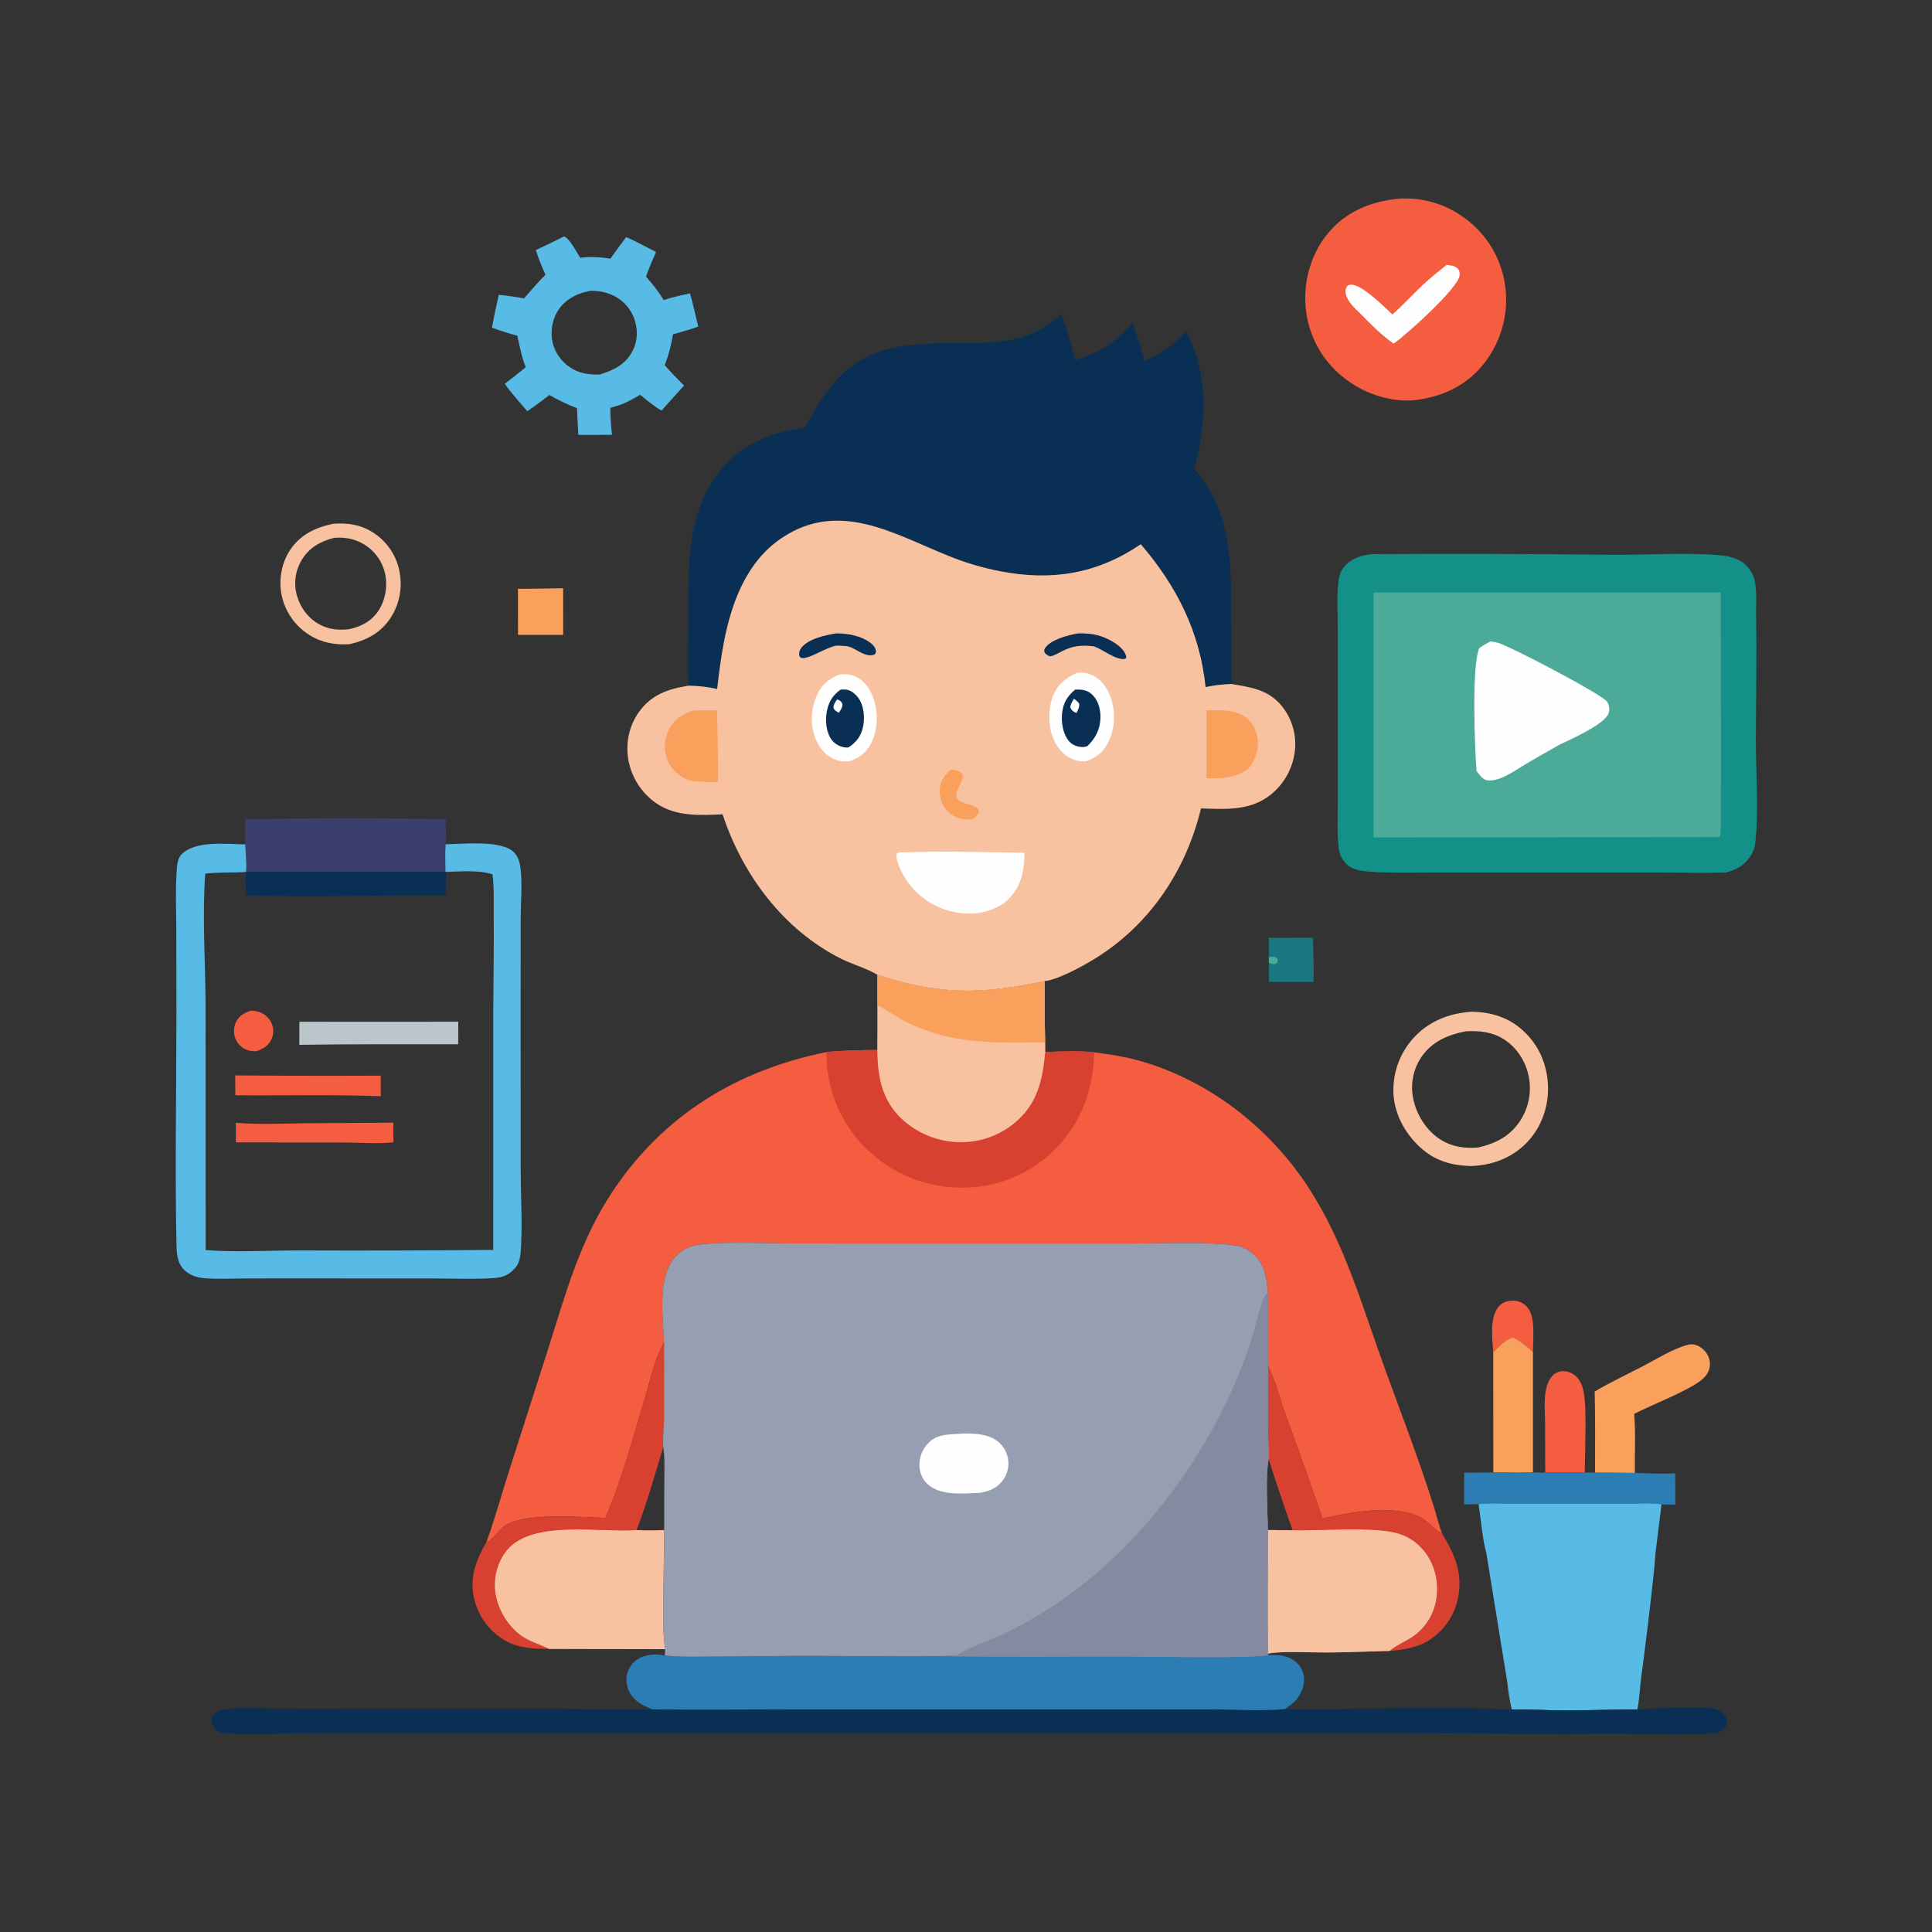 <?xml version="1.0" encoding="utf-8" ?>
<svg xmlns="http://www.w3.org/2000/svg" xmlns:xlink="http://www.w3.org/1999/xlink" width="1024" height="1024">
	<rect width="100%" height="100%" fill="#333333" stroke="none"/>
	<path fill="#F45D40" d="M791.457 716.629C790.905 709.741 789.511 698.483 794.15 692.736C795.888 690.583 798.266 689.58 800.984 689.418C804.056 689.235 806.635 689.988 808.87 692.166C812.846 696.041 812.793 703.389 812.697 708.584Q812.617 712.586 812.489 716.587C809.129 713.394 805.995 710.957 801.884 708.772C797.122 710.666 795.041 713.093 791.457 716.629Z"/>
	<path fill="#1A7680" d="M672.532 497.055L695.943 497.045C696.037 504.837 696.437 512.684 696.222 520.47L672.545 520.477L672.51 510.156L672.479 507.331L672.532 497.055Z"/>
	<path fill="#4CAA98" d="M672.479 507.331C674.058 507.073 675.011 506.901 676.545 507.562C677.33 508.638 677.288 508.584 677.142 509.913C676.165 510.808 675.937 511.157 674.507 510.988C673.936 510.921 672.973 510.422 672.51 510.156L672.479 507.331Z"/>
	<path fill="#F9A05D" d="M274.529 312.068C282.508 312.111 290.504 311.878 298.483 311.759L298.501 336.502L274.559 336.489L274.529 312.068Z"/>
	<path fill="#F45D40" d="M819.006 780.477L818.923 753.746C818.881 748.321 818.32 742.587 819.25 737.225C819.747 734.363 820.78 731.426 822.783 729.259C824.293 727.624 826.233 726.729 828.464 726.733Q828.971 726.734 829.476 726.787Q829.98 726.84 830.477 726.943Q830.974 727.047 831.458 727.199Q831.941 727.352 832.407 727.553Q832.873 727.754 833.316 728.001Q833.759 728.248 834.175 728.538Q834.591 728.828 834.976 729.159Q835.361 729.49 835.71 729.858C837.676 731.938 838.791 734.724 839.346 737.495C841.171 746.601 839.988 769.921 839.953 780.481C832.977 780.375 825.984 780.477 819.006 780.477Z"/>
	<path fill="#F9A05D" d="M801.884 708.772C805.995 710.957 809.129 713.394 812.489 716.587L812.505 780.439C805.514 780.628 798.485 780.478 791.49 780.466L791.457 716.629C795.041 713.093 797.122 710.666 801.884 708.772Z"/>
	<path fill="#2C7DB3" d="M819.006 780.477C825.984 780.477 832.977 780.375 839.953 780.481L845.407 780.487Q855.95 780.489 866.492 780.664C873.604 780.942 880.793 781.23 887.908 780.893L887.956 797.518C885.534 797.495 883.038 797.604 880.633 797.339C875.395 796.426 869.414 796.979 864.085 796.978L832.059 796.986L801.051 796.997C795.356 796.987 789.331 796.53 783.695 797.212C781.165 797.361 778.576 797.306 776.039 797.346L776.04 780.523L791.49 780.466C798.485 780.478 805.514 780.628 812.505 780.439L819.006 780.477Z"/>
	<path fill="#F9A05D" d="M845.206 737.566C853.488 732.597 862.221 728.541 870.788 724.103C877.829 720.456 884.916 715.92 892.456 713.399C894.406 712.747 896.316 712.181 898.363 712.73C901.259 713.506 903.824 715.765 905.188 718.409C906.365 720.691 906.66 723.435 905.857 725.883C905.077 728.26 903.475 730.144 901.524 731.665C894.128 737.431 875.449 744.573 866.144 749.39C866.995 759.699 866.382 770.309 866.492 780.664Q855.95 780.489 845.407 780.487C845.384 766.192 845.58 751.855 845.206 737.566Z"/>
	<path fill="#3A3F6B" d="M130.031 434.254Q183.14 433.139 236.251 434.199C236.286 438.62 236.462 443.096 236.212 447.51C235.812 452.32 236.041 457.213 236.099 462.036L130.358 462.164C130.898 457.524 130.072 452.275 130.02 447.549L130.031 434.254Z"/>
	<path fill="#F8C2A0" d="M176.745 277.591C184.256 277.106 190.779 277.958 197.275 281.969Q197.95 282.382 198.603 282.829Q199.256 283.276 199.886 283.754Q200.516 284.233 201.121 284.743Q201.726 285.253 202.304 285.793Q202.883 286.333 203.434 286.901Q203.984 287.47 204.506 288.065Q205.027 288.66 205.518 289.281Q206.008 289.902 206.467 290.547Q206.926 291.191 207.352 291.858Q207.778 292.525 208.169 293.213Q208.561 293.9 208.918 294.607Q209.274 295.313 209.595 296.036Q209.915 296.76 210.199 297.498Q210.483 298.237 210.729 298.989Q210.975 299.741 211.184 300.505Q211.392 301.268 211.561 302.041Q211.74 302.839 211.88 303.645Q212.02 304.451 212.12 305.263Q212.221 306.075 212.281 306.891Q212.341 307.707 212.362 308.525Q212.382 309.343 212.363 310.16Q212.343 310.978 212.284 311.794Q212.224 312.61 212.125 313.422Q212.025 314.234 211.886 315.04Q211.747 315.847 211.569 316.645Q211.39 317.444 211.173 318.232Q210.956 319.021 210.7 319.798Q210.445 320.575 210.152 321.339Q209.858 322.103 209.528 322.851Q209.198 323.6 208.831 324.331Q208.465 325.063 208.063 325.775Q207.661 326.488 207.225 327.18C201.905 335.455 194.272 339.479 184.881 341.485C177.191 341.812 170.377 340.632 163.815 336.456Q163.13 336.021 162.468 335.553Q161.805 335.084 161.167 334.584Q160.528 334.083 159.915 333.552Q159.302 333.021 158.716 332.46Q158.13 331.899 157.572 331.31Q157.014 330.721 156.486 330.105Q155.958 329.489 155.461 328.848Q154.964 328.207 154.499 327.542Q154.034 326.877 153.602 326.19Q153.171 325.503 152.774 324.796Q152.377 324.088 152.015 323.362Q151.653 322.636 151.328 321.893Q151.002 321.15 150.714 320.392Q150.425 319.633 150.174 318.862Q149.923 318.09 149.711 317.307Q149.499 316.524 149.325 315.732C147.591 307.591 149.114 298.503 153.739 291.543C159.217 283.301 167.334 279.508 176.745 277.591ZM177.097 285.08C169.924 286.849 163.787 290.267 159.89 296.833Q159.585 297.342 159.305 297.865Q159.025 298.388 158.771 298.925Q158.518 299.461 158.291 300.01Q158.065 300.558 157.865 301.117Q157.666 301.676 157.495 302.244Q157.323 302.812 157.18 303.388Q157.037 303.964 156.923 304.546Q156.808 305.129 156.723 305.716Q156.638 306.303 156.581 306.894Q156.525 307.485 156.498 308.077Q156.471 308.67 156.474 309.264Q156.476 309.857 156.508 310.45Q156.54 311.042 156.601 311.632Q156.662 312.223 156.753 312.809Q156.843 313.396 156.962 313.977Q157.081 314.558 157.229 315.133C158.974 321.752 163.177 327.593 169.217 330.901C174.324 333.699 179.462 334.116 185.119 333.47C191.477 332.062 196.836 329.328 200.544 323.753C204.323 318.07 205.582 310.414 204.042 303.784Q203.903 303.195 203.735 302.613Q203.567 302.032 203.371 301.459Q203.174 300.887 202.949 300.325Q202.725 299.763 202.473 299.213Q202.22 298.662 201.941 298.125Q201.662 297.588 201.357 297.066Q201.052 296.543 200.721 296.036Q200.39 295.529 200.034 295.039Q199.679 294.55 199.299 294.078Q198.92 293.606 198.518 293.154Q198.115 292.702 197.691 292.27Q197.267 291.838 196.822 291.428Q196.377 291.018 195.912 290.63Q195.448 290.242 194.964 289.878Q194.481 289.513 193.98 289.174Q193.479 288.834 192.962 288.519C188.159 285.589 182.653 284.58 177.097 285.08Z"/>
	<path fill="#F8C2A0" d="M780.298 536.216C790.605 536.501 799.55 539.202 807.276 546.274C815.68 553.967 820.025 564.175 820.464 575.502C820.884 586.355 817.075 597.304 809.584 605.234C801.577 613.71 790.842 617.734 779.335 618.028C769.816 617.707 761.663 615.593 754.222 609.402C745.65 602.268 739.489 591.786 738.614 580.555Q738.545 579.546 738.525 578.535Q738.506 577.523 738.536 576.512Q738.567 575.501 738.647 574.493Q738.727 573.485 738.857 572.481Q738.987 571.478 739.166 570.483Q739.345 569.487 739.573 568.502Q739.801 567.516 740.078 566.543Q740.354 565.57 740.678 564.612Q741.002 563.654 741.373 562.713Q741.744 561.772 742.16 560.85Q742.577 559.928 743.039 559.028Q743.501 558.128 744.006 557.252Q744.512 556.376 745.06 555.526Q745.608 554.676 746.198 553.854Q746.787 553.032 747.416 552.24Q748.046 551.448 748.713 550.688C756.923 541.327 768.077 536.949 780.298 536.216ZM776.682 546.637C767.198 548.559 758.943 552.061 753.317 560.328Q752.914 560.928 752.541 561.548Q752.169 562.167 751.828 562.805Q751.487 563.443 751.178 564.096Q750.87 564.75 750.594 565.419Q750.319 566.087 750.077 566.769Q749.836 567.45 749.629 568.143Q749.422 568.835 749.25 569.538Q749.078 570.24 748.942 570.95Q748.805 571.66 748.704 572.376Q748.604 573.092 748.539 573.812Q748.474 574.532 748.446 575.254Q748.417 575.977 748.425 576.7Q748.433 577.423 748.477 578.144Q748.521 578.866 748.601 579.584Q748.682 580.303 748.798 581.017Q748.914 581.73 749.066 582.437C750.814 590.977 756.108 599.357 763.539 604.038C769.632 607.876 776.405 608.789 783.439 608.215C792.95 606.012 800.668 602.079 806.005 593.586Q806.424 592.923 806.809 592.24Q807.194 591.558 807.545 590.856Q807.896 590.155 808.211 589.438Q808.527 588.72 808.806 587.987Q809.085 587.255 809.328 586.509Q809.57 585.764 809.775 585.007Q809.98 584.25 810.148 583.484Q810.315 582.719 810.443 581.945Q810.572 581.172 810.663 580.393Q810.753 579.614 810.804 578.832Q810.855 578.05 810.868 577.266Q810.88 576.482 810.853 575.698Q810.827 574.915 810.761 574.134Q810.695 573.352 810.591 572.575Q810.486 571.798 810.343 571.028Q810.2 570.257 810.019 569.494C808.282 561.887 803.608 554.973 796.997 550.773C790.842 546.862 783.783 546.19 776.682 546.637Z"/>
	<path fill="#58BBE6" d="M298.731 125.416L299.061 125.388C301.816 126.246 305.898 134.114 307.548 136.667C313.021 135.886 318.114 136.231 323.545 137.093Q327.62 131.31 331.88 125.662C337.256 127.929 342.498 130.935 347.716 133.565C345.825 137.878 343.893 142.159 342.401 146.632C345.92 150.558 349.045 154.537 351.784 159.051C356.328 157.499 361.016 156.524 365.696 155.488C367.368 161.282 368.645 167.254 370.089 173.112C365.658 174.647 361.222 175.963 356.702 177.202C355.741 182.945 354.47 188.098 352.294 193.511C355.5 197.326 359.064 200.814 362.57 204.351C358.527 208.711 354.658 213.24 350.622 217.611C346.563 215.264 342.91 212.212 339.31 209.232C335.869 211.239 332.574 213.157 328.828 214.55L323.481 216.195C323.581 220.945 323.759 225.769 324.405 230.478L306.516 230.491L305.773 216.285C300.652 214.428 295.9 212.062 291.184 209.344C287.356 212.369 283.504 215.209 279.473 217.957C275.41 213.209 271.156 208.542 267.546 203.436Q273.179 199.122 278.663 194.62C276.491 189.32 275.42 183.486 274.185 177.907C269.609 176.769 265.221 175.275 260.778 173.718C261.738 167.839 263.035 162.068 264.363 156.264Q271.091 156.933 277.744 158.143C281.502 153.907 285.025 149.653 289.08 145.675C287.268 141.35 285.369 137.053 284.022 132.554Q291.443 129.122 298.731 125.416ZM313.035 154.145C306.648 155.183 300.592 158.072 296.612 163.348C293.073 168.039 291.716 174.287 292.606 180.062C293.5 185.868 296.97 191.068 301.739 194.441C306.712 197.959 312.012 198.644 317.926 198.508C325.315 196.204 331.609 193.179 335.328 185.913C338.055 180.586 338.189 174.477 336.145 168.893Q335.957 168.376 335.743 167.869Q335.53 167.362 335.291 166.867Q335.052 166.371 334.788 165.888Q334.525 165.406 334.238 164.937Q333.95 164.468 333.639 164.014Q333.329 163.56 332.996 163.122Q332.663 162.684 332.308 162.264Q331.953 161.843 331.578 161.441Q331.203 161.039 330.808 160.656Q330.413 160.273 329.999 159.911Q329.585 159.549 329.153 159.207Q328.722 158.866 328.274 158.547Q327.826 158.228 327.362 157.932Q326.898 157.636 326.421 157.364Q325.943 157.091 325.452 156.843Q324.961 156.595 324.458 156.372C320.71 154.666 317.095 154.144 313.035 154.145Z"/>
	<path fill="#58BBE6" d="M783.695 797.212C789.331 796.53 795.356 796.987 801.051 796.997L832.059 796.986L864.085 796.978C869.414 796.979 875.395 796.426 880.633 797.339L877.485 822.767Q876.977 829.871 876.196 836.95Q873.311 863.355 869.807 889.685C869.073 895.056 868.958 900.76 867.82 906.031C855.056 905.962 842.265 906.578 829.486 906.567C820.105 906.558 810.682 905.839 801.316 906.095C800.629 903.53 800.223 900.876 799.736 898.266C798.946 890.865 797.52 883.431 796.369 876.068L787.783 823.05C785.889 816.807 784.749 804.158 783.695 797.212Z"/>
	<path fill="#F45D40" d="M742.163 105.228C755.822 104.743 767.835 108.668 778.507 117.265Q779.528 118.091 780.507 118.967Q781.486 119.842 782.42 120.765Q783.355 121.687 784.243 122.655Q785.131 123.622 785.971 124.632Q786.81 125.643 787.598 126.693Q788.387 127.743 789.123 128.831Q789.859 129.919 790.54 131.041Q791.222 132.164 791.847 133.319Q792.472 134.474 793.04 135.658Q793.607 136.842 794.116 138.053Q794.625 139.264 795.073 140.498Q795.521 141.733 795.908 142.988Q796.296 144.243 796.62 145.515Q796.945 146.788 797.207 148.075Q797.468 149.362 797.666 150.66Q797.864 151.959 797.998 153.265Q798.136 154.614 798.206 155.968Q798.277 157.322 798.281 158.678Q798.284 160.033 798.22 161.388Q798.157 162.742 798.026 164.092Q797.896 165.441 797.698 166.783Q797.501 168.124 797.237 169.454Q796.974 170.784 796.645 172.099Q796.315 173.414 795.922 174.712Q795.528 176.009 795.07 177.285Q794.612 178.562 794.092 179.814Q793.572 181.066 792.99 182.29Q792.408 183.515 791.767 184.709Q791.125 185.904 790.425 187.065Q789.725 188.226 788.968 189.351Q788.211 190.476 787.4 191.562Q786.588 192.648 785.724 193.693C776.134 205.315 762.888 210.84 748.177 212.27C735.111 212.777 721.903 208.065 711.806 199.846Q710.771 199.019 709.778 198.141Q708.785 197.264 707.837 196.338Q706.89 195.412 705.989 194.44Q705.088 193.468 704.237 192.452Q703.386 191.436 702.587 190.38Q701.787 189.323 701.041 188.228Q700.295 187.133 699.605 186.002Q698.914 184.871 698.281 183.707Q697.648 182.543 697.073 181.349Q696.498 180.155 695.984 178.934Q695.469 177.713 695.016 176.467Q694.563 175.222 694.173 173.956Q693.782 172.69 693.455 171.406Q693.128 170.122 692.866 168.823Q692.603 167.524 692.405 166.214Q692.207 164.903 692.075 163.585C690.679 149.346 694.674 134.738 703.832 123.654C713.635 111.791 727.174 106.562 742.163 105.228Z"/>
	<path fill="#FEFEFE" d="M766.71 140.405C768.865 140.646 771.208 140.74 772.736 142.514C773.645 143.57 773.8 144.79 773.598 146.117C772.538 153.08 745.603 177.243 738.664 182.145C732.095 177.548 726.705 171.985 721.083 166.315C718.146 163.427 714.126 159.864 713.276 155.659C713.007 154.325 713.128 152.847 713.969 151.743C714.476 151.078 715.102 150.967 715.915 150.888C721.485 150.352 733.936 162.864 737.999 166.674C743.573 161.741 748.639 156.185 754.056 151.071C758.062 147.289 762.419 143.858 766.71 140.405Z"/>
	<path fill="#58BBE6" d="M236.212 447.51C245.141 447.274 264.42 445.36 271.491 450.929C274.325 453.16 275.396 456.405 275.838 459.864C276.942 468.5 276.013 477.663 275.969 486.361L275.946 536.954L275.973 620.428C275.994 633.091 276.816 645.803 276.24 658.455C276.062 662.366 276.085 668.45 273.469 671.542C270.125 675.494 267.145 677.014 262.042 677.382C251.621 678.135 241.082 677.642 230.639 677.616L177.59 677.6L131.261 677.601C123.534 677.6 115.403 678.13 107.731 677.411C104.236 677.083 100.705 675.881 98.073 673.492C94.119 669.901 93.658 665.109 93.55 660.089C92.677 619.43 93.518 578.678 93.507 538.012L93.451 492.022C93.397 482.036 92.936 471.949 93.63 461.978C93.854 458.762 93.941 455.098 96.334 452.726C103.84 445.287 120.227 447.431 130.02 447.549C130.072 452.275 130.898 457.524 130.358 462.164C123.16 462.684 115.985 462.187 108.779 463.047C107.124 485.932 108.85 509.632 108.971 532.599L108.999 662.578C125.351 663.829 142.139 662.754 158.541 662.752Q209.99 662.968 261.436 662.471L261.445 534.994C261.543 518.658 261.818 502.343 261.686 486.001C261.625 478.56 261.975 470.778 261.036 463.396C253.295 460.994 244.4 461.95 236.408 462.107L236.099 462.036C236.041 457.213 235.812 452.32 236.212 447.51Z"/>
	<path fill="#0A2F54" d="M672.162 877.143C677.645 876.937 683.148 877.353 687.379 881.329Q687.842 881.763 688.257 882.243Q688.672 882.723 689.035 883.244Q689.397 883.765 689.703 884.32Q690.009 884.876 690.256 885.461Q690.502 886.046 690.686 886.653Q690.87 887.26 690.989 887.884Q691.109 888.507 691.162 889.139Q691.216 889.771 691.203 890.406C691.141 894.703 689.099 899.012 686.014 901.977C684.469 903.462 682.691 904.714 680.896 905.876C693.292 906.303 705.674 905.848 718.068 905.714C745.595 905.416 773.84 904.949 801.316 906.095C810.682 905.839 820.105 906.558 829.486 906.567C842.265 906.578 855.056 905.962 867.82 906.031C875.205 905.595 903.169 904.17 909.112 905.816C911.342 906.434 913.396 907.708 914.507 909.797C915.336 911.357 915.503 913.215 914.755 914.847C914.14 916.188 912.855 917.351 911.473 917.871C905.373 920.164 868.996 918.866 860.079 918.867Q802.972 919.12 745.866 918.581L294.862 918.595L173.17 918.559C156.533 918.556 139.674 919.36 123.07 918.867C120.967 918.805 117.089 918.874 115.326 917.743C113.499 916.572 112.226 913.98 112.058 911.848C111.958 910.585 112.176 909.664 113.08 908.731C115.173 906.569 119.105 905.843 121.964 905.605C130.122 904.927 138.678 905.539 146.877 905.662Q163.544 905.8 180.211 905.718L296.386 905.707C312.78 905.714 329.2 906.399 345.589 905.982C341.246 903.994 337.788 902.752 334.801 898.736Q334.37 898.167 334 897.557Q333.629 896.947 333.324 896.302Q333.019 895.656 332.782 894.983Q332.545 894.31 332.379 893.616Q332.212 892.922 332.119 892.214Q332.025 891.507 332.005 890.793Q331.985 890.08 332.038 889.368Q332.092 888.656 332.219 887.954Q332.336 887.32 332.516 886.701Q332.696 886.081 332.937 885.483Q333.178 884.885 333.477 884.313Q333.775 883.742 334.13 883.203Q334.484 882.665 334.89 882.164Q335.297 881.663 335.751 881.205Q336.205 880.747 336.702 880.337Q337.199 879.926 337.735 879.567C341.922 876.726 347.526 876.464 352.373 877.394C360.176 878.402 368.216 878.06 376.072 878.044Q395.081 878.006 414.088 877.711C442.259 877.464 470.422 878.195 498.606 877.809C531.524 878.246 564.472 877.934 597.394 877.984C609.145 878.003 666.528 879.187 672.162 877.143Z"/>
	<path fill="#2C7DB3" d="M672.162 877.143C677.645 876.937 683.148 877.353 687.379 881.329Q687.842 881.763 688.257 882.243Q688.672 882.723 689.035 883.244Q689.397 883.765 689.703 884.32Q690.009 884.876 690.256 885.461Q690.502 886.046 690.686 886.653Q690.87 887.26 690.989 887.884Q691.109 888.507 691.162 889.139Q691.216 889.771 691.203 890.406C691.141 894.703 689.099 899.012 686.014 901.977C684.469 903.462 682.691 904.714 680.896 905.876C668.193 907.017 655.033 906.031 642.269 906.009L565.982 906.011L420.8 906.008C395.74 906.007 370.644 906.3 345.589 905.982C341.246 903.994 337.788 902.752 334.801 898.736Q334.37 898.167 334 897.557Q333.629 896.947 333.324 896.302Q333.019 895.656 332.782 894.983Q332.545 894.31 332.379 893.616Q332.212 892.922 332.119 892.214Q332.025 891.507 332.005 890.793Q331.985 890.08 332.038 889.368Q332.092 888.656 332.219 887.954Q332.336 887.32 332.516 886.701Q332.696 886.081 332.937 885.483Q333.178 884.885 333.477 884.313Q333.775 883.742 334.13 883.203Q334.484 882.665 334.89 882.164Q335.297 881.663 335.751 881.205Q336.205 880.747 336.702 880.337Q337.199 879.926 337.735 879.567C341.922 876.726 347.526 876.464 352.373 877.394C360.176 878.402 368.216 878.06 376.072 878.044Q395.081 878.006 414.088 877.711C442.259 877.464 470.422 878.195 498.606 877.809C531.524 878.246 564.472 877.934 597.394 877.984C609.145 878.003 666.528 879.187 672.162 877.143Z"/>
	<path fill="#0A2F54" d="M562.452 166.601C565.652 174.554 567.725 182.619 569.838 190.909C584.828 185.936 589.745 182.783 600.25 170.906C602.593 177.699 604.811 184.362 606.595 191.323C615.553 187.5 622.013 182.716 628.708 175.631C640.837 199.318 639.591 223.749 633.003 248.804C653.045 269.854 652.48 300.331 652.611 327.546C652.667 339.195 652.838 350.867 652.622 362.514C648.123 362.695 643.385 363.191 638.989 364.169C635.939 334.853 623.681 310.674 604.652 288.452C581.467 304.184 557.583 308.069 530.144 302.773Q523.041 301.399 516.108 299.333Q509.174 297.268 502.477 294.532C473.505 282.833 444.642 264.866 414.349 285.147C395.644 297.67 387.721 319.383 383.631 340.597C382.061 348.741 381.09 356.959 380.097 365.189Q376.365 364.334 372.562 363.89Q368.76 363.446 364.931 363.42C364.47 352.487 364.817 341.432 364.84 330.485C364.893 304.238 363.352 274.086 379.781 251.894C391.667 235.838 407.568 229.407 426.744 226.529C449.017 183.743 468.722 181.673 513.617 181.79C525.7 181.822 538.092 181.032 549.17 175.733C554.121 173.365 558.226 170.04 562.452 166.601Z"/>
	<path fill="#F45D40" d="M133.005 535.635C134.628 535.729 136.44 536.011 137.957 536.607C140.703 537.684 143.04 539.964 144.119 542.715Q144.309 543.198 144.449 543.697Q144.59 544.196 144.679 544.707Q144.768 545.218 144.806 545.735Q144.844 546.252 144.829 546.77Q144.814 547.289 144.747 547.803Q144.68 548.317 144.562 548.822Q144.444 549.327 144.275 549.818Q144.107 550.308 143.89 550.779C142.231 554.393 139.51 555.808 135.964 557.196C134.132 557.235 132.307 557.063 130.593 556.362Q130.116 556.167 129.66 555.926Q129.204 555.685 128.774 555.401Q128.344 555.117 127.944 554.792Q127.543 554.468 127.177 554.106Q126.81 553.743 126.48 553.347Q126.15 552.951 125.861 552.524Q125.571 552.098 125.325 551.645Q125.078 551.193 124.877 550.718Q124.657 550.195 124.492 549.652Q124.327 549.109 124.219 548.552Q124.111 547.995 124.061 547.43Q124.011 546.865 124.02 546.297Q124.028 545.73 124.095 545.166Q124.162 544.603 124.287 544.049Q124.411 543.496 124.592 542.958Q124.773 542.42 125.009 541.904C126.68 538.256 129.389 536.919 133.005 535.635Z"/>
	<path fill="#F45D40" d="M124.663 569.99Q163.22 570.312 201.777 570.116L201.807 581.035C176.183 580.047 150.387 580.75 124.736 580.51L124.663 569.99Z"/>
	<path fill="#F45D40" d="M125.031 595.075C136.715 596.142 149.081 595.512 160.824 595.36L208.505 595.037L208.522 605.395C201.184 606.423 190.291 605.548 182.557 605.543L125.04 605.494L125.031 595.075Z"/>
	<path fill="#BAC6CA" d="M158.683 541.566L242.894 541.525L242.856 553.49C214.805 553.487 186.686 553.362 158.641 553.772L158.683 541.566Z"/>
	<path fill="#0A2F54" d="M130.358 462.164L236.099 462.036L236.408 462.107C236.343 466.238 236.391 470.411 236.17 474.535C200.948 474.44 165.667 475.558 130.453 474.574C130.329 470.475 129.985 466.248 130.358 462.164Z"/>
	<path fill="#139188" d="M727.282 293.694Q790.823 293.312 854.362 294.042C873.244 294.21 892.532 292.731 911.357 294.252C915.189 294.561 919.29 295.511 922.644 297.42C926.041 299.353 929.136 303.649 929.995 307.456C931.289 313.193 930.646 320.796 930.76 326.728C931.173 348.205 930.699 369.658 930.634 391.132C930.581 408.91 932.335 429.719 930.298 447.07C930.008 449.542 929.063 451.819 927.699 453.894C924.636 458.556 919.99 461.235 914.647 462.435C902.529 462.83 890.394 462.461 878.27 462.453L809.029 462.46L758.337 462.478C747.427 462.475 736.141 462.796 725.285 461.966C721.853 461.704 717.416 461.025 714.672 458.848Q714.14 458.426 713.653 457.953Q713.165 457.481 712.727 456.962Q712.288 456.444 711.902 455.885Q711.517 455.326 711.188 454.732Q710.859 454.138 710.59 453.515Q710.322 452.892 710.115 452.245Q709.909 451.598 709.767 450.934Q709.626 450.27 709.55 449.595C708.558 441.274 709.079 432.423 709.075 424.036L709.062 380.298L709.061 334.22C709.056 325.844 708.52 317.046 709.329 308.717C709.655 305.361 710.321 302.978 712.535 300.343C716.331 295.824 721.649 294.244 727.282 293.694Z"/>
	<path fill="#4CAA98" d="M728.027 314.045L912.002 314.01L912.171 402.175L912.079 428.488C912.046 433.318 912.284 438.363 911.729 443.155L910.625 443.68L728.02 443.883L728.027 314.045Z"/>
	<path fill="#FEFEFE" d="M789.947 339.942C791.11 340.109 792.27 340.289 793.417 340.545C799.296 341.852 849.781 368.348 851.873 372.009C852.859 373.734 853.331 376.037 852.651 377.941C850.435 384.154 832.069 391.994 826.387 394.801Q817.394 399.828 808.527 405.073C804.584 407.413 800.663 410.209 796.45 412.008C794.018 413.046 791.156 413.937 788.477 413.626C785.893 413.326 784.083 410.499 782.584 408.623C781.628 395.626 779.957 353.031 784.025 343.576C785.899 342.144 787.885 341.068 789.947 339.942Z"/>
	<path fill="#F8C2A0" d="M380.097 365.189C381.09 356.959 382.061 348.741 383.631 340.597C387.721 319.383 395.644 297.67 414.349 285.147C444.642 264.866 473.505 282.833 502.477 294.532Q509.174 297.268 516.108 299.334Q523.041 301.399 530.144 302.773C557.583 308.069 581.467 304.184 604.652 288.452C623.681 310.674 635.939 334.853 638.989 364.169C643.385 363.191 648.123 362.695 652.622 362.514C664.047 364.453 673.423 365.726 680.669 375.913Q681.126 376.561 681.55 377.23Q681.974 377.9 682.365 378.59Q682.755 379.279 683.111 379.988Q683.466 380.696 683.787 381.421Q684.107 382.146 684.391 382.886Q684.675 383.626 684.922 384.379Q685.169 385.132 685.378 385.897Q685.587 386.661 685.758 387.435Q685.93 388.209 686.062 388.991Q686.195 389.772 686.289 390.559Q686.382 391.346 686.437 392.137Q686.492 392.927 686.507 393.72Q686.522 394.512 686.499 395.305Q686.475 396.097 686.411 396.887Q686.348 397.677 686.246 398.463Q686.144 399.249 686.003 400.029Q685.856 400.876 685.668 401.715Q685.479 402.554 685.25 403.382Q685.02 404.211 684.749 405.027Q684.478 405.843 684.168 406.645Q683.857 407.446 683.507 408.231Q683.156 409.017 682.768 409.783Q682.379 410.55 681.953 411.297Q681.526 412.044 681.064 412.768Q680.601 413.493 680.103 414.194Q679.605 414.895 679.073 415.57Q678.54 416.245 677.975 416.893Q677.41 417.541 676.814 418.16Q676.217 418.779 675.591 419.368Q674.964 419.957 674.309 420.514Q673.654 421.071 672.973 421.595Q672.291 422.119 671.584 422.608C661.138 429.805 648.603 428.879 636.556 428.471C628.603 461.473 609.288 490.323 580.133 508.223C573.97 512.007 560.673 519.406 553.621 520.004C520.459 527.165 497.743 527.468 465.096 516.72C460.148 513.528 451.486 511.011 445.828 508.168C415.168 492.761 393.565 463.689 382.986 431.607C370.895 432.174 358.025 432.871 347.619 425.605Q346.903 425.101 346.213 424.563Q345.523 424.025 344.861 423.454Q344.198 422.882 343.564 422.279Q342.93 421.676 342.326 421.042Q341.722 420.409 341.15 419.746Q340.579 419.084 340.04 418.395Q339.501 417.705 338.997 416.99Q338.492 416.275 338.024 415.536Q337.555 414.797 337.123 414.036Q336.691 413.274 336.297 412.493Q335.903 411.712 335.548 410.912Q335.192 410.112 334.877 409.296Q334.561 408.48 334.286 407.649Q334.01 406.819 333.776 405.976Q333.542 405.132 333.349 404.279Q333.157 403.425 333.006 402.563C331.514 393.653 333.463 384.55 338.775 377.205C345.411 368.031 354.2 365.182 364.931 363.42Q368.76 363.446 372.562 363.89Q376.365 364.334 380.097 365.189Z"/>
	<path fill="#0A2F54" d="M571.194 335.719C575.746 335.57 580.98 336.061 585.192 337.837C589.358 339.593 595.014 342.692 596.658 347.12C597.013 348.073 597.045 348.121 596.625 349.083C592.215 350.515 584.563 344.268 580.259 342.768C580.046 342.694 579.832 342.625 579.619 342.554C573.081 341.826 568.579 342.188 562.659 345.292C560.642 346.35 558.864 347.458 556.608 347.908C555.423 347.544 554.805 347.052 553.879 346.239C553.499 345.224 553.165 344.736 553.797 343.698C556.651 339.007 566.113 336.653 571.194 335.719Z"/>
	<path fill="#F9A05D" d="M504.064 407.835C505.784 408.051 507.894 408.353 509.279 409.445C512.654 412.107 505.88 418.729 506.976 422.535C507.96 425.953 515.509 426.073 518.026 428.442C518.973 429.333 518.86 429.797 518.724 430.943C517.794 432.399 516.748 433.2 515.368 434.219C514.74 434.277 514.127 434.328 513.497 434.337C509.304 434.4 505.402 433.099 502.393 430.098Q501.855 429.551 501.376 428.953Q500.896 428.354 500.479 427.71Q500.062 427.066 499.713 426.384Q499.363 425.701 499.084 424.987Q498.805 424.272 498.6 423.533Q498.394 422.794 498.265 422.038Q498.135 421.282 498.083 420.517Q498.03 419.752 498.055 418.985C498.213 413.868 500.492 411.082 504.064 407.835Z"/>
	<path fill="#0A2F54" d="M443.28 335.697C447.16 335.663 451.413 336.247 455.094 337.505C458.04 338.511 462.954 340.803 464.039 344.064C464.48 345.39 464.343 345.641 463.737 346.786C459.194 348.967 454.238 344.065 450.122 342.804C448.171 342.207 445.616 342.302 443.571 342.184C438.316 342.78 428.208 349.816 424.705 348.689C423.933 348.44 423.894 347.928 423.545 347.265C423.549 345.735 423.699 344.717 424.642 343.464C428.378 338.502 437.493 336.649 443.28 335.697Z"/>
	<path fill="#F9A05D" d="M639.504 376.486C646.355 376.44 654.446 375.841 660.251 380.154C663.832 382.814 665.951 387.045 666.551 391.411C667.36 397.304 665.334 402.598 661.834 407.257C654.958 412.684 647.745 412.559 639.502 412.507L639.504 376.486Z"/>
	<path fill="#F9A05D" d="M367.575 376.552L379.979 376.479Q380.662 395.485 380.505 414.503C375.708 414.52 371.039 414.409 366.272 413.844C365.461 413.631 364.702 413.395 363.932 413.059C359.161 410.984 355.314 407.259 353.519 402.334Q353.193 401.415 352.959 400.469Q352.725 399.522 352.585 398.558Q352.445 397.593 352.4 396.619Q352.355 395.645 352.405 394.672Q352.456 393.698 352.602 392.734Q352.748 391.77 352.987 390.825Q353.227 389.88 353.558 388.963Q353.889 388.046 354.308 387.166C357.145 381.26 361.621 378.558 367.575 376.552Z"/>
	<path fill="#FEFEFE" d="M444.413 357.655C447.557 357.172 450.448 357.166 453.383 358.537C458.409 360.887 461.491 365.634 463.146 370.784C465.509 378.136 465.242 387.274 461.605 394.156C458.978 399.126 455.239 401.918 449.944 403.549C447.687 403.644 445.697 403.637 443.535 402.907C438.422 401.181 434.93 397.422 432.721 392.58C429.431 385.37 429.541 376.874 432.5 369.573C434.965 363.489 438.552 360.205 444.413 357.655Z"/>
	<path fill="#0A2F54" d="M445.551 365.507C446.705 365.449 447.843 365.398 448.989 365.593C451.189 365.968 453.69 368.158 454.955 369.914C457.876 373.969 458.432 380.06 457.513 384.84C456.522 389.996 454.046 393.328 449.722 396.125C449.065 396.207 449.022 396.237 448.256 396.188C445.394 396.001 442.431 394.359 440.752 392.05C437.831 388.033 437.335 381.909 438.218 377.169C439.158 372.121 441.331 368.408 445.551 365.507Z"/>
	<path fill="#FEFEFE" d="M443.613 370.741C443.995 370.832 444.375 370.9 444.722 371.103C445.939 371.815 446.162 372.257 446.577 373.506C446.383 375.254 445.536 376.352 444.572 377.788C443.276 377.045 442.361 376.633 441.754 375.179C441.751 373.372 442.683 372.203 443.613 370.741Z"/>
	<path fill="#FEFEFE" d="M570.853 356.537C573.279 356.359 575.7 356.585 577.981 357.465C582.876 359.353 586.273 363.637 588.217 368.378Q588.497 369.078 588.743 369.792Q588.99 370.505 589.201 371.229Q589.412 371.953 589.589 372.687Q589.765 373.42 589.906 374.162Q590.046 374.903 590.151 375.65Q590.256 376.397 590.325 377.148Q590.393 377.9 590.426 378.653Q590.458 379.407 590.454 380.162Q590.45 380.916 590.409 381.669Q590.369 382.423 590.292 383.173Q590.215 383.924 590.102 384.67Q589.989 385.416 589.841 386.155Q589.692 386.895 589.508 387.626Q589.323 388.358 589.104 389.08Q588.885 389.802 588.631 390.512Q588.377 391.223 588.089 391.92C585.527 397.956 581.697 401.197 575.747 403.487C573.857 403.582 572.087 403.573 570.258 403.023C565.367 401.55 561.632 398.111 559.28 393.635C555.618 386.667 555.175 377.505 557.702 370.093C560.109 363.031 564.377 359.6 570.853 356.537Z"/>
	<path fill="#0A2F54" d="M569.852 365.5C573.685 365.421 576.361 365.616 579.201 368.486C582.301 371.619 583.382 376.374 583.252 380.662C583.072 386.587 580.544 391.526 576.244 395.501C575.337 395.76 574.55 395.977 573.598 395.946C570.949 395.86 568.47 394.923 566.682 392.918C563.366 389.2 562.434 382.935 562.915 378.147C563.481 372.507 565.683 369.051 569.852 365.5Z"/>
	<path fill="#FEFEFE" d="M569.22 370.348C570.331 371.127 571.069 371.78 571.935 372.854C572.328 374.679 571.329 376.248 570.581 377.864C570.448 377.826 570.311 377.798 570.181 377.749C568.718 377.196 567.906 376.384 567.3 374.978C567.389 373.15 568.303 371.888 569.22 370.348Z"/>
	<path fill="#FEFEFE" d="M478.992 451.759C500.32 450.994 521.733 451.671 543.066 452.019Q542.956 454.896 542.702 457.764C541.884 466.438 539.047 472.956 532.193 478.638C524.545 483.68 516.193 485.182 507.215 483.66Q506.237 483.503 505.269 483.297Q504.3 483.092 503.343 482.839Q502.385 482.585 501.442 482.285Q500.498 481.984 499.571 481.637Q498.643 481.29 497.734 480.898Q496.825 480.506 495.937 480.068Q495.048 479.631 494.182 479.151Q493.316 478.67 492.475 478.147Q491.635 477.624 490.821 477.06Q490.007 476.496 489.222 475.893Q488.437 475.289 487.683 474.647Q486.929 474.005 486.208 473.327Q485.486 472.648 484.8 471.935Q484.113 471.221 483.462 470.475Q482.812 469.728 482.199 468.95Q481.586 468.172 481.013 467.365C478.709 464.076 474.471 456.47 475.166 452.513C476.242 451.602 477.654 451.792 478.992 451.759Z"/>
	<path fill="#F45D40" d="M465.096 516.72C497.743 527.468 520.459 527.165 553.621 520.004C553.79 530.811 553.654 541.638 553.93 552.439L553.996 557.547C562.592 557.347 571.437 556.815 579.993 557.752C587.592 558.769 595.075 559.821 602.496 561.822C635.587 570.749 665.361 591.883 686.158 619.013C707.897 647.372 718.166 680.252 729.801 713.528C737.42 735.318 745.804 756.832 753.353 778.648Q756.859 788.656 760.036 798.772C761.451 803.374 762.578 808.176 764.25 812.678C771.169 823.956 775.715 834.573 772.533 847.982Q772.344 848.813 772.113 849.634Q771.883 850.454 771.612 851.262Q771.341 852.07 771.03 852.864Q770.719 853.658 770.37 854.435Q770.02 855.212 769.632 855.971Q769.244 856.73 768.818 857.469Q768.393 858.207 767.932 858.924Q767.47 859.641 766.974 860.333Q766.477 861.026 765.947 861.693Q765.417 862.361 764.854 863.001Q764.291 863.641 763.697 864.252Q763.103 864.864 762.48 865.445Q761.856 866.026 761.204 866.575Q760.553 867.124 759.874 867.641Q759.196 868.157 758.493 868.639Q757.79 869.121 757.064 869.567C750.799 873.436 743.746 874.42 736.538 875.012C725.485 875.278 714.432 875.792 703.376 875.86C695.039 875.912 679.143 874.996 672.011 876.453C671.72 854.63 671.972 832.765 671.983 810.938C671.888 800.341 670.628 783.173 672.381 773.267C672.811 768.779 672.087 763.602 672.057 759.025Q671.943 741.475 672.061 723.926C671.783 711.009 672.026 698.044 671.931 685.118C671.483 677.261 670.332 669.908 664.046 664.413C659.737 660.645 655.51 660.053 650.021 659.568C633.709 658.125 616.643 659.074 600.254 659.072L508.613 659.069L421.337 659.057C405.371 659.019 388.647 658.001 372.75 659.367C366.43 659.91 361.385 661.946 357.265 666.931C348.347 677.72 351.389 698.494 351.954 711.621L351.937 752.077C351.916 756.842 351.071 762.429 351.554 767.063C352.422 772.575 352.13 778.444 352.115 784.019Q352.001 797.492 352.051 810.965C351.987 824.142 351.559 837.311 351.542 850.487C351.532 858.232 351.296 866.445 352.572 874.101L290.962 873.936C283.209 874 275.076 873.572 268.139 869.745Q267.392 869.33 266.667 868.878Q265.942 868.426 265.24 867.939Q264.538 867.451 263.861 866.93Q263.184 866.408 262.534 865.854Q261.884 865.299 261.262 864.713Q260.64 864.127 260.048 863.51Q259.456 862.894 258.896 862.249Q258.335 861.604 257.808 860.932Q257.28 860.26 256.786 859.563Q256.292 858.865 255.834 858.144Q255.375 857.423 254.953 856.68Q254.531 855.937 254.147 855.174Q253.762 854.411 253.416 853.63Q253.069 852.848 252.762 852.051Q252.455 851.253 252.188 850.442Q251.921 849.63 251.695 848.806C248.439 836.995 251.913 827.612 257.788 817.387C262.169 805.483 265.556 792.972 269.411 780.874L290.571 714.841C299.781 685.604 307.444 657.46 324.607 631.608C351.529 591.057 390.728 567.169 437.99 557.631C447.037 556.698 455.934 556.549 465.016 556.526Q465.132 544.984 465.089 533.442L465.096 516.72ZM351.954 711.621C346.864 720.386 344.626 731.711 341.692 741.393C335.345 762.337 329.553 784.422 320.903 804.524C308.421 804.205 275.234 801.116 265.985 809.891C264.056 811.721 260.182 816.884 257.788 817.387C251.913 827.612 248.439 836.995 251.695 848.806Q251.921 849.63 252.188 850.442Q252.455 851.253 252.762 852.051Q253.069 852.848 253.416 853.63Q253.762 854.411 254.147 855.174Q254.531 855.937 254.953 856.68Q255.375 857.423 255.834 858.144Q256.292 858.865 256.786 859.563Q257.28 860.26 257.808 860.932Q258.335 861.604 258.896 862.249Q259.456 862.894 260.048 863.51Q260.64 864.127 261.262 864.713Q261.884 865.299 262.534 865.854Q263.184 866.408 263.861 866.93Q264.538 867.451 265.24 867.939Q265.942 868.426 266.667 868.878Q267.392 869.33 268.139 869.745C275.076 873.572 283.209 874 290.962 873.936C285.186 871.052 279.468 869.85 274.405 865.473C267.716 859.688 262.989 851.089 262.365 842.208C261.835 834.671 264.197 826.632 269.291 820.964C283.083 805.619 317.971 812.326 336.738 811.023L337.389 810.973C342.327 811.269 347.116 811.22 352.051 810.965Q352.001 797.492 352.115 784.019C352.13 778.444 352.422 772.575 351.554 767.063C351.071 762.429 351.916 756.842 351.937 752.077L351.954 711.621ZM672.061 723.926Q671.943 741.476 672.057 759.025C672.087 763.602 672.811 768.779 672.381 773.267C670.628 783.173 671.888 800.341 671.983 810.938L685.129 811.085C699.873 811.487 727.798 808.956 740.784 812.737Q741.666 812.985 742.529 813.292Q743.393 813.599 744.233 813.963Q745.074 814.327 745.888 814.748Q746.702 815.168 747.486 815.642Q748.27 816.117 749.02 816.643Q749.771 817.169 750.483 817.744Q751.196 818.32 751.869 818.942Q752.541 819.565 753.17 820.231C759.32 826.677 762.064 835.228 761.631 843.966C761.217 852.315 757.77 859.782 751.5 865.348C746.975 869.365 740.982 871.259 736.538 875.012C743.746 874.42 750.799 873.436 757.064 869.567Q757.79 869.121 758.493 868.639Q759.196 868.157 759.874 867.641Q760.553 867.124 761.204 866.575Q761.856 866.026 762.48 865.445Q763.103 864.864 763.697 864.252Q764.291 863.641 764.854 863.001Q765.417 862.361 765.947 861.693Q766.477 861.026 766.974 860.333Q767.47 859.641 767.932 858.924Q768.393 858.207 768.819 857.469Q769.244 856.73 769.632 855.971Q770.02 855.212 770.37 854.435Q770.719 853.658 771.03 852.864Q771.341 852.07 771.612 851.262Q771.883 850.454 772.113 849.634Q772.344 848.813 772.533 847.982C775.715 834.573 771.169 823.956 764.25 812.678C760.544 811.112 758.132 807.608 754.799 805.412C741.239 796.477 715.679 801.514 700.97 804.89Q691.247 776.68 680.954 748.673C678.092 740.684 675.881 731.452 672.061 723.926Z"/>
	<path fill="#D8412F" d="M672.061 723.926C675.881 731.452 678.092 740.684 680.954 748.673Q691.247 776.68 700.97 804.89C715.679 801.514 741.239 796.477 754.799 805.412C758.132 807.608 760.544 811.112 764.25 812.678C771.169 823.956 775.715 834.573 772.533 847.982Q772.344 848.813 772.113 849.634Q771.883 850.454 771.612 851.262Q771.341 852.07 771.03 852.864Q770.719 853.658 770.37 854.435Q770.02 855.212 769.632 855.971Q769.244 856.73 768.818 857.469Q768.393 858.207 767.932 858.924Q767.47 859.641 766.974 860.333Q766.477 861.026 765.947 861.693Q765.417 862.361 764.854 863.001Q764.291 863.641 763.697 864.252Q763.103 864.864 762.48 865.445Q761.856 866.026 761.204 866.575Q760.553 867.124 759.874 867.641Q759.196 868.157 758.493 868.639Q757.79 869.121 757.064 869.567C750.799 873.436 743.746 874.42 736.538 875.012C740.982 871.259 746.975 869.365 751.5 865.348C757.77 859.782 761.217 852.315 761.631 843.966C762.064 835.228 759.32 826.677 753.17 820.231Q752.541 819.565 751.869 818.942Q751.196 818.32 750.483 817.744Q749.771 817.169 749.02 816.643Q748.27 816.117 747.486 815.642Q746.702 815.168 745.888 814.748Q745.074 814.327 744.233 813.963Q743.393 813.598 742.529 813.292Q741.666 812.985 740.784 812.737C727.798 808.956 699.873 811.487 685.129 811.085L671.983 810.938C671.888 800.341 670.628 783.173 672.381 773.267C672.811 768.779 672.087 763.602 672.057 759.025Q671.943 741.475 672.061 723.926ZM671.983 810.938L685.129 811.085Q678.415 792.291 672.381 773.267C670.628 783.173 671.888 800.341 671.983 810.938Z"/>
	<path fill="#D8412F" d="M351.954 711.621L351.937 752.077C351.916 756.842 351.071 762.429 351.554 767.063C352.422 772.575 352.13 778.444 352.115 784.019Q352.001 797.492 352.051 810.965C347.116 811.22 342.327 811.269 337.389 810.973L336.738 811.023C317.971 812.326 283.083 805.619 269.291 820.964C264.197 826.632 261.835 834.671 262.365 842.208C262.989 851.089 267.716 859.688 274.405 865.473C279.468 869.85 285.186 871.052 290.962 873.936C283.209 874 275.076 873.572 268.139 869.745Q267.392 869.33 266.667 868.878Q265.942 868.426 265.24 867.939Q264.538 867.451 263.861 866.93Q263.184 866.408 262.534 865.854Q261.884 865.299 261.262 864.713Q260.64 864.127 260.048 863.51Q259.456 862.894 258.896 862.249Q258.335 861.604 257.808 860.932Q257.28 860.26 256.786 859.563Q256.292 858.865 255.834 858.144Q255.375 857.423 254.953 856.68Q254.531 855.937 254.147 855.174Q253.762 854.411 253.416 853.63Q253.069 852.848 252.762 852.051Q252.455 851.253 252.188 850.442Q251.921 849.63 251.695 848.806C248.439 836.995 251.913 827.612 257.788 817.387C260.182 816.884 264.056 811.721 265.985 809.891C275.234 801.116 308.421 804.205 320.903 804.524C329.553 784.422 335.345 762.337 341.692 741.393C344.626 731.711 346.864 720.386 351.954 711.621ZM351.554 767.063C347.006 781.741 342.956 796.64 337.389 810.973C342.327 811.269 347.116 811.22 352.051 810.965Q352.001 797.492 352.115 784.019C352.13 778.444 352.422 772.575 351.554 767.063Z"/>
	<path fill="#D8412F" d="M465.016 556.526C465.123 570.107 467.286 582.674 477.417 592.521Q478.226 593.299 479.072 594.037Q479.919 594.775 480.8 595.471Q481.681 596.167 482.595 596.818Q483.509 597.47 484.454 598.077Q485.399 598.684 486.372 599.243Q487.345 599.803 488.344 600.315Q489.344 600.827 490.367 601.289Q491.39 601.751 492.434 602.163Q493.479 602.575 494.542 602.936Q495.605 603.296 496.685 603.605Q497.764 603.913 498.857 604.168Q499.951 604.423 501.055 604.625Q502.16 604.827 503.273 604.974Q504.386 605.122 505.504 605.215Q506.623 605.308 507.745 605.347Q508.867 605.385 509.99 605.369Q511.09 605.355 512.188 605.286Q513.286 605.217 514.379 605.094Q515.473 604.971 516.558 604.795Q517.644 604.618 518.72 604.387Q519.796 604.157 520.859 603.873Q521.922 603.59 522.97 603.255Q524.017 602.919 525.047 602.532Q526.077 602.145 527.086 601.707Q528.096 601.27 529.082 600.783Q530.069 600.296 531.03 599.761Q531.991 599.226 532.925 598.643Q533.858 598.061 534.762 597.434Q535.666 596.806 536.537 596.135Q537.408 595.463 538.246 594.75Q539.083 594.036 539.884 593.281Q540.684 592.527 541.447 591.734C550.692 582.024 552.731 570.363 553.996 557.547C562.592 557.347 571.437 556.815 579.993 557.752C579.372 577.672 573.304 594.855 559.153 609.195Q557.954 610.398 556.697 611.54Q555.441 612.682 554.129 613.761Q552.818 614.841 551.455 615.854Q550.092 616.867 548.681 617.812Q547.27 618.757 545.814 619.632Q544.359 620.506 542.862 621.308Q541.365 622.11 539.83 622.837Q538.295 623.564 536.726 624.215Q535.158 624.866 533.559 625.439Q531.96 626.012 530.335 626.505Q528.71 626.999 527.063 627.412Q525.416 627.825 523.75 628.157Q522.085 628.488 520.405 628.737Q518.725 628.986 517.035 629.153Q515.345 629.319 513.648 629.402Q511.952 629.485 510.254 629.484Q508.476 629.499 506.699 629.426Q504.923 629.354 503.152 629.194Q501.381 629.034 499.62 628.787Q497.859 628.54 496.112 628.206Q494.366 627.873 492.638 627.454Q490.91 627.035 489.204 626.531Q487.499 626.027 485.821 625.44Q484.142 624.853 482.495 624.184Q480.847 623.515 479.235 622.766Q477.622 622.016 476.049 621.188Q474.475 620.36 472.944 619.456Q471.413 618.552 469.928 617.573Q468.444 616.594 467.009 615.544Q465.575 614.493 464.194 613.373Q462.813 612.253 461.488 611.066Q460.164 609.88 458.9 608.629C445.167 594.951 437.941 576.907 437.99 557.631C447.037 556.698 455.934 556.549 465.016 556.526Z"/>
	<path fill="#F8C2A0" d="M290.962 873.936C285.186 871.052 279.468 869.85 274.405 865.473C267.716 859.688 262.989 851.089 262.365 842.208C261.835 834.671 264.197 826.632 269.291 820.964C283.083 805.619 317.971 812.326 336.738 811.023L337.389 810.973C342.327 811.269 347.116 811.22 352.051 810.965C351.987 824.142 351.559 837.311 351.542 850.487C351.532 858.232 351.296 866.445 352.572 874.101L290.962 873.936Z"/>
	<path fill="#F8C2A0" d="M685.129 811.085C699.873 811.487 727.798 808.956 740.784 812.737Q741.666 812.985 742.529 813.292Q743.393 813.599 744.233 813.963Q745.074 814.327 745.888 814.748Q746.702 815.168 747.486 815.642Q748.27 816.117 749.02 816.643Q749.771 817.169 750.483 817.744Q751.196 818.32 751.869 818.942Q752.541 819.565 753.17 820.231C759.32 826.677 762.064 835.228 761.631 843.966C761.217 852.315 757.77 859.782 751.5 865.348C746.975 869.365 740.982 871.259 736.538 875.012C725.485 875.278 714.432 875.792 703.376 875.86C695.039 875.912 679.143 874.996 672.011 876.453C671.72 854.63 671.972 832.765 671.983 810.938L685.129 811.085Z"/>
	<path fill="#F8C2A0" d="M465.096 516.72C497.743 527.468 520.459 527.165 553.621 520.004C553.79 530.811 553.654 541.638 553.93 552.439L553.996 557.547C552.731 570.363 550.692 582.024 541.447 591.734Q540.684 592.527 539.884 593.281Q539.083 594.036 538.246 594.75Q537.408 595.463 536.537 596.135Q535.666 596.806 534.762 597.434Q533.858 598.061 532.925 598.644Q531.991 599.226 531.03 599.761Q530.069 600.296 529.082 600.783Q528.096 601.27 527.086 601.707Q526.077 602.145 525.047 602.532Q524.017 602.919 522.97 603.255Q521.922 603.59 520.859 603.874Q519.796 604.157 518.72 604.387Q517.644 604.618 516.558 604.795Q515.473 604.971 514.379 605.094Q513.286 605.217 512.188 605.286Q511.09 605.355 509.99 605.369Q508.867 605.385 507.745 605.347Q506.623 605.308 505.504 605.215Q504.386 605.122 503.273 604.974Q502.16 604.827 501.055 604.625Q499.951 604.423 498.857 604.168Q497.764 603.913 496.685 603.605Q495.605 603.296 494.542 602.936Q493.479 602.575 492.434 602.163Q491.39 601.751 490.367 601.289Q489.344 600.827 488.344 600.315Q487.345 599.803 486.372 599.243Q485.399 598.684 484.454 598.077Q483.509 597.47 482.595 596.818Q481.681 596.167 480.8 595.471Q479.919 594.775 479.072 594.037Q478.226 593.299 477.417 592.521C467.286 582.674 465.123 570.107 465.016 556.526Q465.132 544.984 465.089 533.442L465.096 516.72Z"/>
	<path fill="#F9A05D" d="M465.096 516.72C497.743 527.468 520.459 527.165 553.621 520.004C553.79 530.811 553.654 541.638 553.93 552.439C528.211 552.899 504.394 553.593 480.611 541.8C475.458 539.245 470.903 535.984 465.955 533.12L465.089 533.442L465.096 516.72Z"/>
	<path fill="#969EB1" d="M351.954 711.621C351.389 698.494 348.347 677.72 357.265 666.931C361.385 661.946 366.43 659.91 372.75 659.367C388.647 658.001 405.371 659.019 421.337 659.057L508.613 659.069L600.254 659.072C616.643 659.074 633.709 658.125 650.021 659.568C655.51 660.053 659.737 660.645 664.046 664.413C670.332 669.908 671.483 677.261 671.931 685.118C672.026 698.044 671.783 711.009 672.061 723.926Q671.943 741.476 672.057 759.025C672.087 763.602 672.811 768.779 672.381 773.267C670.628 783.173 671.888 800.341 671.983 810.938C671.972 832.765 671.72 854.63 672.011 876.453L672.162 877.143C666.528 879.187 609.145 878.003 597.394 877.984C564.472 877.934 531.524 878.246 498.606 877.809C470.422 878.195 442.259 877.464 414.088 877.711Q395.081 878.006 376.072 878.044C368.216 878.06 360.176 878.402 352.373 877.394L352.572 874.101C351.296 866.445 351.532 858.232 351.542 850.487C351.559 837.311 351.987 824.142 352.051 810.965Q352.001 797.492 352.115 784.019C352.13 778.444 352.422 772.575 351.554 767.063C351.071 762.429 351.916 756.842 351.937 752.077L351.954 711.621Z"/>
	<path fill="#FEFEFE" d="M504.369 760.21C511.589 759.676 521.311 758.984 527.652 763.141Q528.287 763.55 528.877 764.021Q529.467 764.492 530.006 765.021Q530.546 765.549 531.03 766.129Q531.513 766.709 531.936 767.334Q532.358 767.96 532.716 768.625Q533.073 769.29 533.362 769.988Q533.65 770.686 533.867 771.409Q534.083 772.133 534.226 772.874Q534.365 773.603 534.43 774.341Q534.496 775.08 534.488 775.821Q534.48 776.563 534.399 777.3Q534.317 778.037 534.163 778.763Q534.01 779.488 533.784 780.195Q533.559 780.901 533.265 781.582Q532.971 782.263 532.611 782.911Q532.251 783.56 531.829 784.169C528.653 788.792 524.417 790.375 519.155 791.251C510.796 791.583 499.545 792.806 492.476 787.335C489.467 785.007 487.746 781.656 487.389 777.889Q487.31 777.069 487.314 776.246Q487.319 775.422 487.406 774.604Q487.493 773.785 487.662 772.979Q487.831 772.173 488.081 771.388Q488.33 770.604 488.657 769.848Q488.985 769.092 489.386 768.374Q489.788 767.655 490.26 766.98Q490.732 766.306 491.27 765.682C494.985 761.368 498.994 760.521 504.369 760.21Z"/>
	<path fill="#868AA0" d="M671.931 685.118C672.026 698.044 671.783 711.009 672.061 723.926Q671.943 741.476 672.057 759.025C672.087 763.602 672.811 768.779 672.381 773.267C670.628 783.173 671.888 800.341 671.983 810.938C671.972 832.765 671.72 854.63 672.011 876.453L672.162 877.143C666.528 879.187 609.145 878.003 597.394 877.984C564.472 877.934 531.524 878.246 498.606 877.809C500.797 877.008 504.431 877.419 506.828 877.413C511.786 873.734 526.591 868.691 533.26 865.429C557.1 853.772 579.707 836.973 598.107 817.852Q602.672 813.115 607.014 808.172Q611.356 803.23 615.466 798.093Q619.576 792.956 623.445 787.635Q627.314 782.314 630.934 776.821Q634.554 771.328 637.917 765.673Q641.28 760.019 644.379 754.216Q647.479 748.413 650.307 742.473Q653.136 736.534 655.688 730.47Q660.789 718.564 664.397 706.123C666.176 700.151 667.503 693.816 669.867 688.051C670.406 686.738 670.833 686.009 671.931 685.118Z"/>
</svg>
